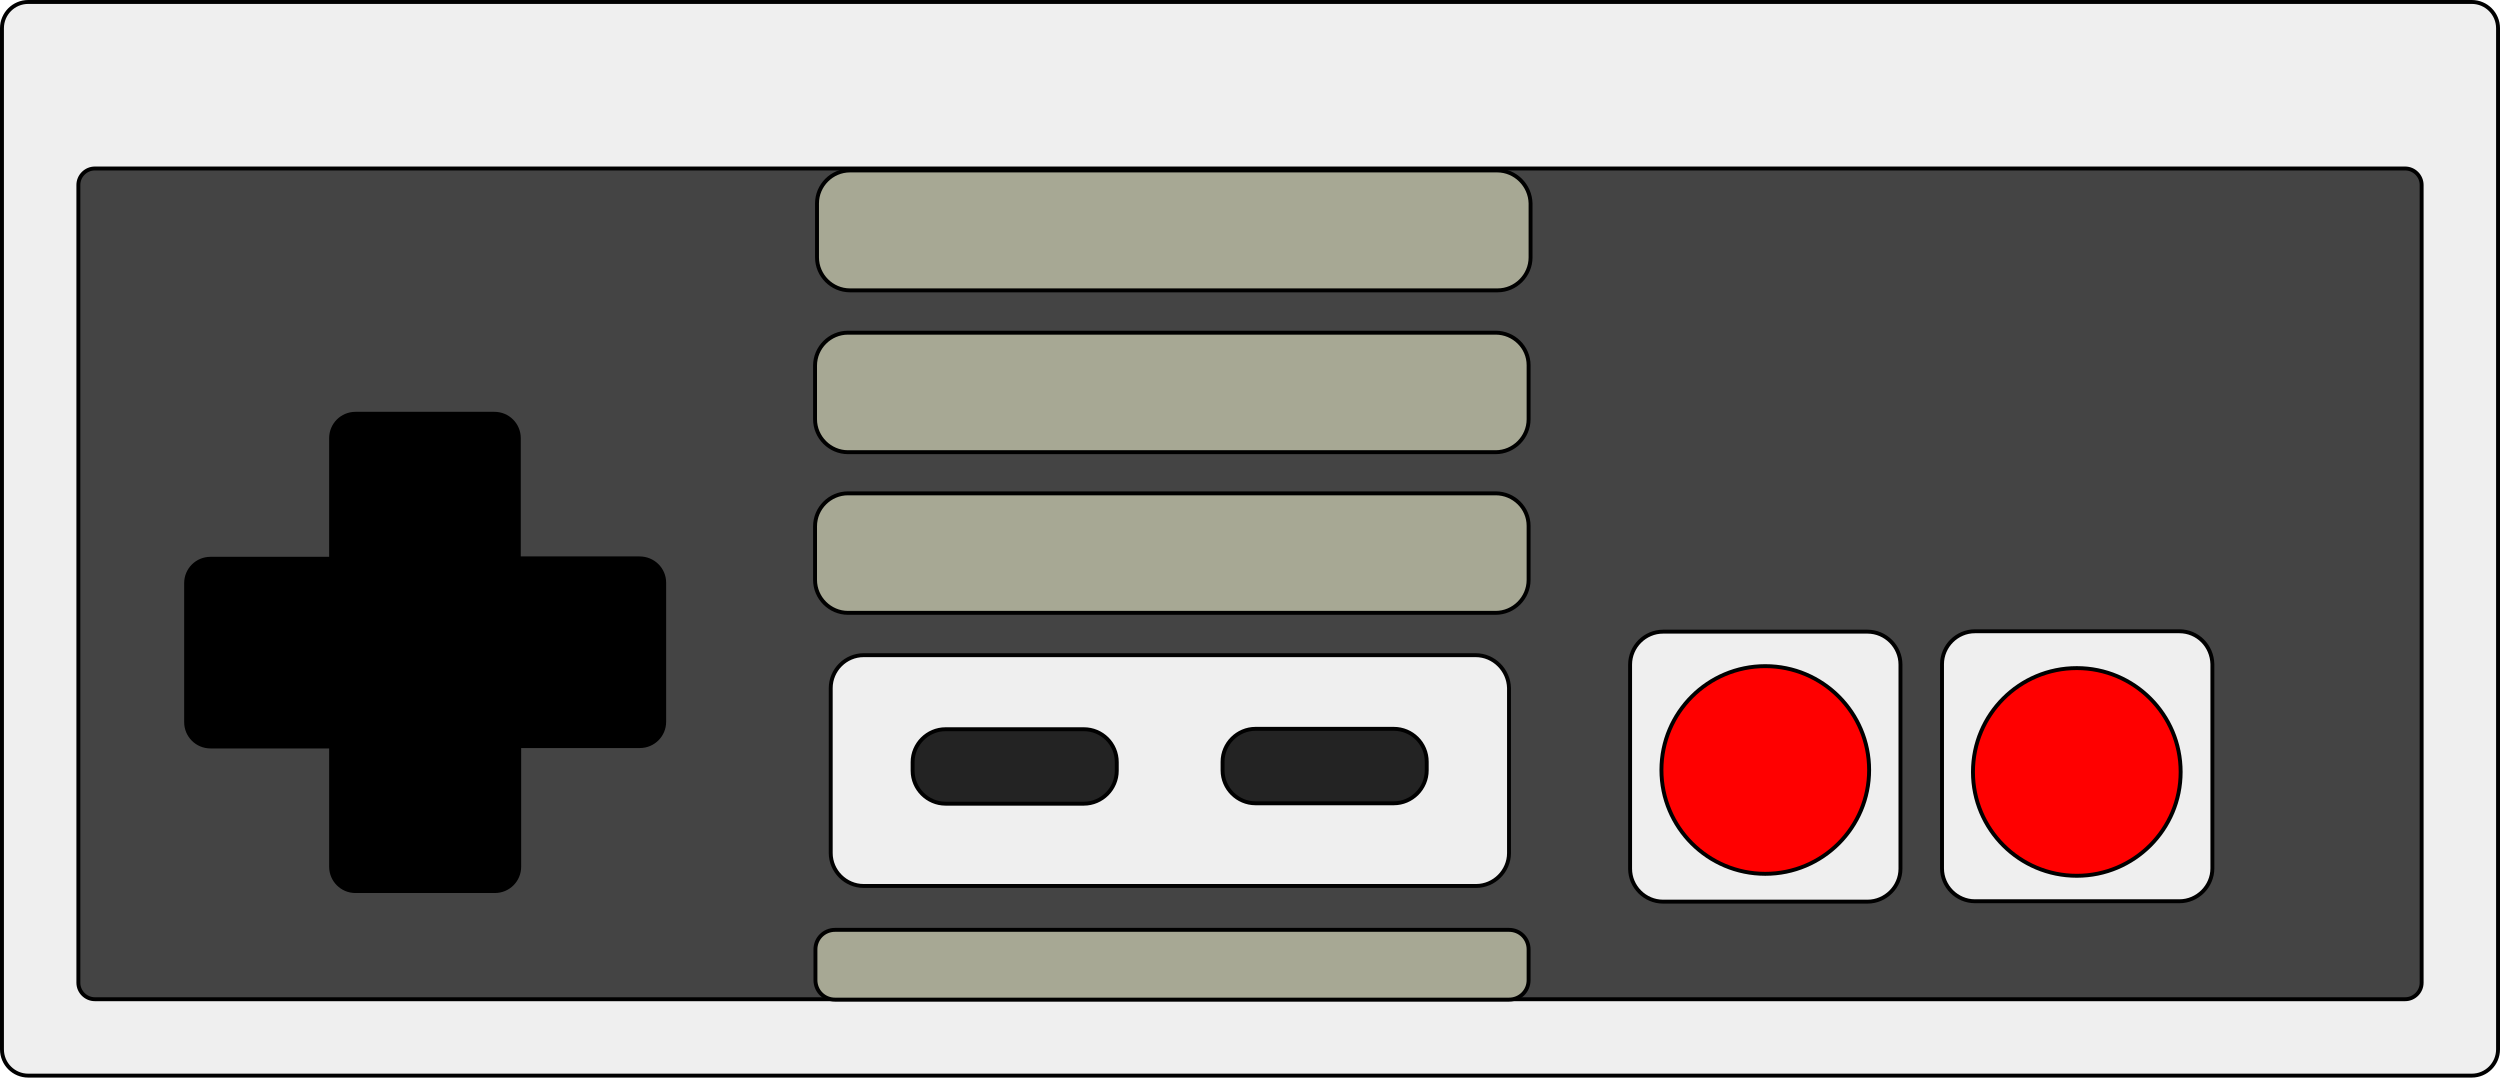 <?xml version="1.0" encoding="utf-8"?>
<!-- Generator: Adobe Illustrator 23.1.0, SVG Export Plug-In . SVG Version: 6.00 Build 0)  -->
<svg version="1.1" id="controller_x5F_square" xmlns="http://www.w3.org/2000/svg" xmlns:xlink="http://www.w3.org/1999/xlink"
	 x="0px" y="0px" viewBox="0 0 638 275" style="enable-background:new 0 0 638 275;" xml:space="preserve">
<style type="text/css">
	.st0{fill:#EFEFEF;stroke:#000000;stroke-miterlimit:10;}
	.st1{fill:#444444;stroke:#000000;stroke-miterlimit:10;}
	.st2{fill:#EFEFEF;stroke:#020202;stroke-miterlimit:10;}
	.st3{fill:#A7A894;stroke:#000000;stroke-miterlimit:10;}
	.st4{fill:#232323;stroke:#000000;stroke-miterlimit:10;}
	.st5{fill:#FF0000;stroke:#000000;stroke-miterlimit:10;}

	.st5:hover{fill:#7f0100;}
</style>
<path id="plastic" class="st0" d="M630.8,274.5H7.2c-3.7,0-6.7-3-6.7-6.7V7.2c0-3.7,3-6.7,6.7-6.7h623.6c3.7,0,6.7,3,6.7,6.7v260.6
	C637.5,271.5,634.5,274.5,630.8,274.5z"/>
<path id="inside_plastic" class="st1" d="M613.8,255H24.2c-2.3,0-4.2-1.9-4.2-4.2V47.2c0-2.3,1.9-4.2,4.2-4.2h589.6
	c2.3,0,4.2,1.9,4.2,4.2v203.6C618,253.1,616.1,255,613.8,255z"/>
<path id="movement" d="M170,148.7v35.5c0,3.7-3,6.7-6.7,6.7H133v30.3c0,3.7-3,6.7-6.7,6.7H90.7c-3.7,0-6.7-3-6.7-6.7V191H53.7
	c-3.7,0-6.7-3-6.7-6.7v-35.5c0-3.7,3-6.7,6.7-6.7H84v-30.3c0-3.7,3-6.7,6.7-6.7h35.5c3.7,0,6.7,3,6.7,6.7V142h30.3
	C167,142,170,145,170,148.7z"/>
<path id="grey_inside_box" class="st2" d="M376.6,167.2H220.4c-4.6,0-8.4,3.8-8.4,8.4v42.1c0,4.6,3.8,8.4,8.4,8.4h156.3
	c4.6,0,8.4-3.8,8.4-8.4v-42.1C385,171,381.2,167.2,376.6,167.2z"/>
<path id="inside_square_3" class="st3" d="M381.7,125.9H216.4c-4.6,0-8.4,3.8-8.4,8.4V148c0,4.6,3.8,8.4,8.4,8.4h165.3
	c4.6,0,8.4-3.8,8.4-8.4v-13.8C390.1,129.6,386.3,125.9,381.7,125.9z"/>
<path id="inside_square_2" class="st3" d="M381.7,84.9H216.4c-4.6,0-8.4,3.8-8.4,8.4V107c0,4.6,3.8,8.4,8.4,8.4h165.3
	c4.6,0,8.4-3.8,8.4-8.4V93.2C390.1,88.6,386.3,84.9,381.7,84.9z"/>
<path id="inside_square_1_1_" class="st3" d="M382.1,43.5H216.9c-4.6,0-8.4,3.8-8.4,8.4v13.8c0,4.6,3.8,8.4,8.4,8.4h165.3
	c4.6,0,8.4-3.8,8.4-8.4V51.9C390.5,47.3,386.7,43.5,382.1,43.5z"/>
<path id="Select" class="st4" d="M276.6,186.1h-35.3c-4.6,0-8.4,3.8-8.4,8.4v2.2c0,4.6,3.8,8.4,8.4,8.4h35.3c4.6,0,8.4-3.8,8.4-8.4
	v-2.2C285,189.8,281.2,186.1,276.6,186.1z"/>
<path id="Start" class="st4" d="M355.7,186h-35.3c-4.6,0-8.4,3.8-8.4,8.4v2.2c0,4.6,3.8,8.4,8.4,8.4h35.3c4.6,0,8.4-3.8,8.4-8.4
	v-2.2C364.1,189.7,360.3,186,355.7,186z"/>
<path id="B_square" class="st0" d="M476.6,161.2h-52.2c-4.6,0-8.4,3.8-8.4,8.4v52.1c0,4.6,3.8,8.4,8.4,8.4h52.2
	c4.6,0,8.4-3.8,8.4-8.4v-52.1C485,165,481.2,161.2,476.6,161.2z"/>
<path id="A_square" class="st0" d="M556.2,161.1H504c-4.6,0-8.4,3.8-8.4,8.4v52.1c0,4.6,3.8,8.4,8.4,8.4h52.2c4.6,0,8.4-3.8,8.4-8.4
	v-52.1C564.5,164.8,560.8,161.1,556.2,161.1z"/>
<circle id="B_Button" class="st5" cx="450.5" cy="196.5" r="26.5"/>
<circle id="A_button" class="st5" cx="530" cy="197" r="26.5"/>
<path id="inside_square_4" class="st3" d="M385.1,237.3h-172c-2.8,0-5,2.2-5,5v7.8c0,2.8,2.2,5,5,5h172c2.8,0,5-2.2,5-5v-7.8
	C390.1,239.5,387.9,237.3,385.1,237.3z"/>
</svg>
